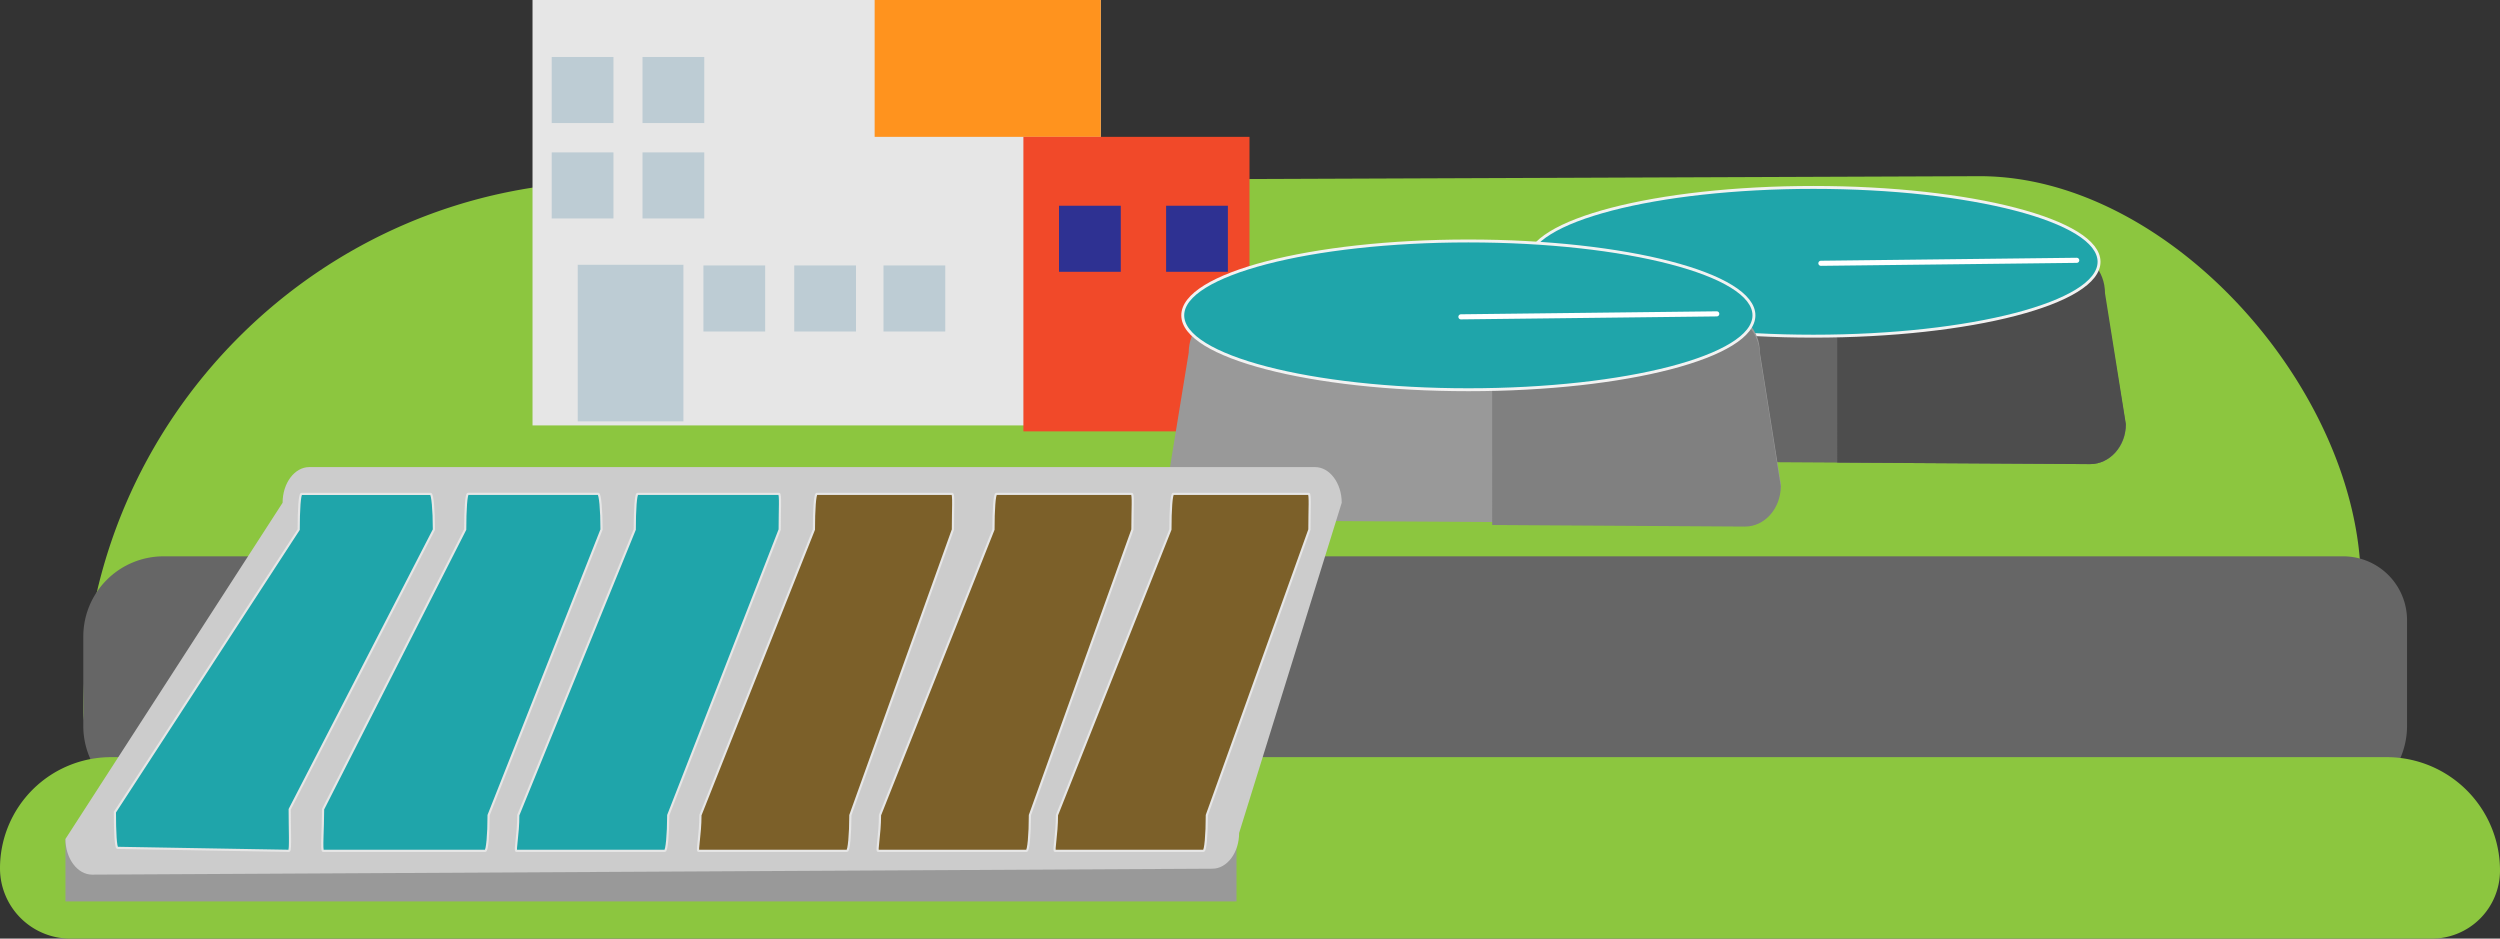 <svg id="Layer_1" data-name="Layer 1" xmlns="http://www.w3.org/2000/svg" viewBox="0 0 3432.53 1288.74"><rect x="0" y="0" width="3432.53" height="1288.74" fill="#333333" stroke="none"/><title>wastewatertreatmentisland</title><path d="M3250.7,1050l-3054.72,8a81.86,81.86,0,0,1-81.61-81.62h0c0-399.93,327.22-727.15,727.16-727.15L2718.1,241.9c263.06,0,523.42,297.09,523.42,560.15l36.73,156.11C3278.25,1003,3295.59,1050,3250.7,1050Z" fill="#8cc63f"/><path d="M224.56,763.84H3217.24a87.66,87.66,0,0,1,87.66,87.66V996.76A110.19,110.19,0,0,1,3194.7,1107H224.56A110.19,110.19,0,0,1,114.37,996.76V874A110.19,110.19,0,0,1,224.56,763.84Z" fill="#666"/><path d="M152.59,1039.57H3276.91a155.62,155.62,0,0,1,155.62,155.62v0a93.54,93.54,0,0,1-93.54,93.54H96.58A96.58,96.58,0,0,1,0,1192.16v0a152.59,152.59,0,0,1,152.59-152.59Z" fill="#8cc63f"/><rect x="731.16" width="780.18" height="584.11" fill="#e6e6e6"/><rect x="1200.9" width="310.44" height="187.9" fill="#ff931e"/><rect x="1405.14" y="187.9" width="310.44" height="404.39" fill="#f14929"/><rect x="757.48" y="78.25" width="84.8" height="90.69" fill="#bdccd4"/><rect x="882.18" y="78.25" width="84.8" height="90.69" fill="#bdccd4"/><rect x="882.18" y="209.24" width="84.8" height="90.69" fill="#bdccd4"/><rect x="757.48" y="209.24" width="84.8" height="90.69" fill="#bdccd4"/><rect x="1454.04" y="282.48" width="84.8" height="90.69" fill="#2e3192"/><rect x="1601.09" y="282.48" width="84.8" height="90.69" fill="#2e3192"/><rect x="793.23" y="363.54" width="145.12" height="214.99" fill="#bdccd4"/><rect x="1090.5" y="364.46" width="84.8" height="90.69" fill="#bdccd4"/><rect x="1213.04" y="364.46" width="84.8" height="90.69" fill="#bdccd4"/><rect x="965.8" y="364.46" width="84.8" height="90.69" fill="#bdccd4"/><rect x="89.86" y="1151.88" width="1607.89" height="85.78" fill="#999"/><line x1="1999.72" y1="408.47" x2="2351.01" y2="404.39" fill="none" stroke="#fff" stroke-linecap="round" stroke-miterlimit="10" stroke-width="7"/><path d="M2869.77,637.21l-743.42-4.47c-27,0-49-24.16-49-53.69l28.6-170c0-29.52,22.05-53.68,49-53.68h686.23c27,0,49,24.16,49,53.68l28.59,174.48C2918.78,613.05,2896.72,637.21,2869.77,637.21Z" fill="#666"/><path d="M2522.57,347.2h318.6c27,0,49,24.86,49,55.24L2918.78,582c0,30.38-22.06,55.24-49,55.24l-347.2-2.15" fill="#4d4d4d"/><ellipse cx="2489.89" cy="359.45" rx="392.13" ry="102.12" fill="#1fa5aa" stroke="#f2f2f2" stroke-miterlimit="10" stroke-width="4"/><path d="M2395.94,718.91l-743.41-4.61c-27,0-49-24.85-49-55.24l28.59-174.93c0-30.38,22.06-55.24,49-55.24h686.23c27,0,49,24.86,49,55.24L2445,663.67C2445,694.05,2422.9,718.91,2395.94,718.91Z" fill="#999"/><path d="M2048.74,433h318.61c27,0,49,24.86,49,55.24L2445,667.75c0,30.38-22.06,55.24-49,55.24l-347.2-2.15" fill="gray"/><ellipse cx="2016.06" cy="432.98" rx="392.13" ry="102.12" fill="#1fa5aa" stroke="#f2f2f2" stroke-miterlimit="10" stroke-width="4"/><line x1="2500.1" y1="361.5" x2="2851.38" y2="357.41" fill="none" stroke="#fff" stroke-linecap="round" stroke-miterlimit="10" stroke-width="7"/><line x1="2005.85" y1="435.02" x2="2357.14" y2="430.94" fill="none" stroke="#fff" stroke-linecap="round" stroke-miterlimit="10" stroke-width="7"/><path d="M1664.65,1192.73,126.54,1200.9c-20.17,0-36.68-22.06-36.68-49L388,690.31c0-27,16.51-49,36.68-49H1805.52c20.17,0,36.68,22.05,36.68,49l-140.87,453.41C1701.33,1170.67,1684.83,1192.73,1664.65,1192.73Z" fill="#ccc"/><path d="M396.8,1168.22l-235.47-4.08c-2.47,0-3.58-22.06-3.58-49l252.34-388c0-27,1.42-49,3.89-49h177.3c2.46,0,4.48,22.06,4.48,49l-198,384C397.72,1138,399.27,1168.22,396.8,1168.22Z" fill="#1fa5aa" stroke="#e6e6e6" stroke-miterlimit="10" stroke-width="3"/><path d="M666.34,1168.22H443.6c-2.49,0,0-30.22,0-57.18l195.12-384c0-27,1.43-49,3.92-49H821.4c2.49,0,4.52,22.06,4.52,49L670.86,1119.21C670.86,1146.17,668.83,1168.22,666.34,1168.22Z" fill="#1fa5aa" stroke="#e6e6e6" stroke-miterlimit="10" stroke-width="3"/><path d="M912.88,1168.22H709c-2.49,0,2.62-22,2.62-49l159.9-392.13c0-27,1.43-49,3.92-49h194.07c2.49,0,1,22.06,1,49l-153,392.13C917.41,1146.17,915.37,1168.22,912.88,1168.22Z" fill="#1fa5aa" stroke="#e6e6e6" stroke-miterlimit="10" stroke-width="3"/><path d="M1163,1168.22H959.08c-2.49,0,2.62-22,2.62-49l155.81-392.13c0-27,1.44-49,3.93-49h185.9c2.49,0,1,22.06,1,49l-140.77,392.13C1167.52,1146.17,1165.49,1168.22,1163,1168.22Z" fill="#7c6029" stroke="#e6e6e6" stroke-miterlimit="10" stroke-width="3"/><path d="M1409.54,1168.22H1205.62c-2.49,0,2.62-22,2.62-49l155.81-392.13c0-27,1.44-49,3.93-49h185.9c2.49,0,.95,22.06.95,49l-140.76,392.13C1414.07,1146.17,1412,1168.22,1409.54,1168.22Z" fill="#7c6029" stroke="#e6e6e6" stroke-miterlimit="10" stroke-width="3"/><path d="M1652.51,1168.22H1448.59c-2.49,0,2.62-22,2.62-49L1607,727.08c0-27,1.44-49,3.93-49h185.9c2.49,0,1,22.06,1,49L1657,1119.21C1657,1146.17,1655,1168.22,1652.51,1168.22Z" fill="#7c6029" stroke="#e6e6e6" stroke-miterlimit="10" stroke-width="3"/></svg>
